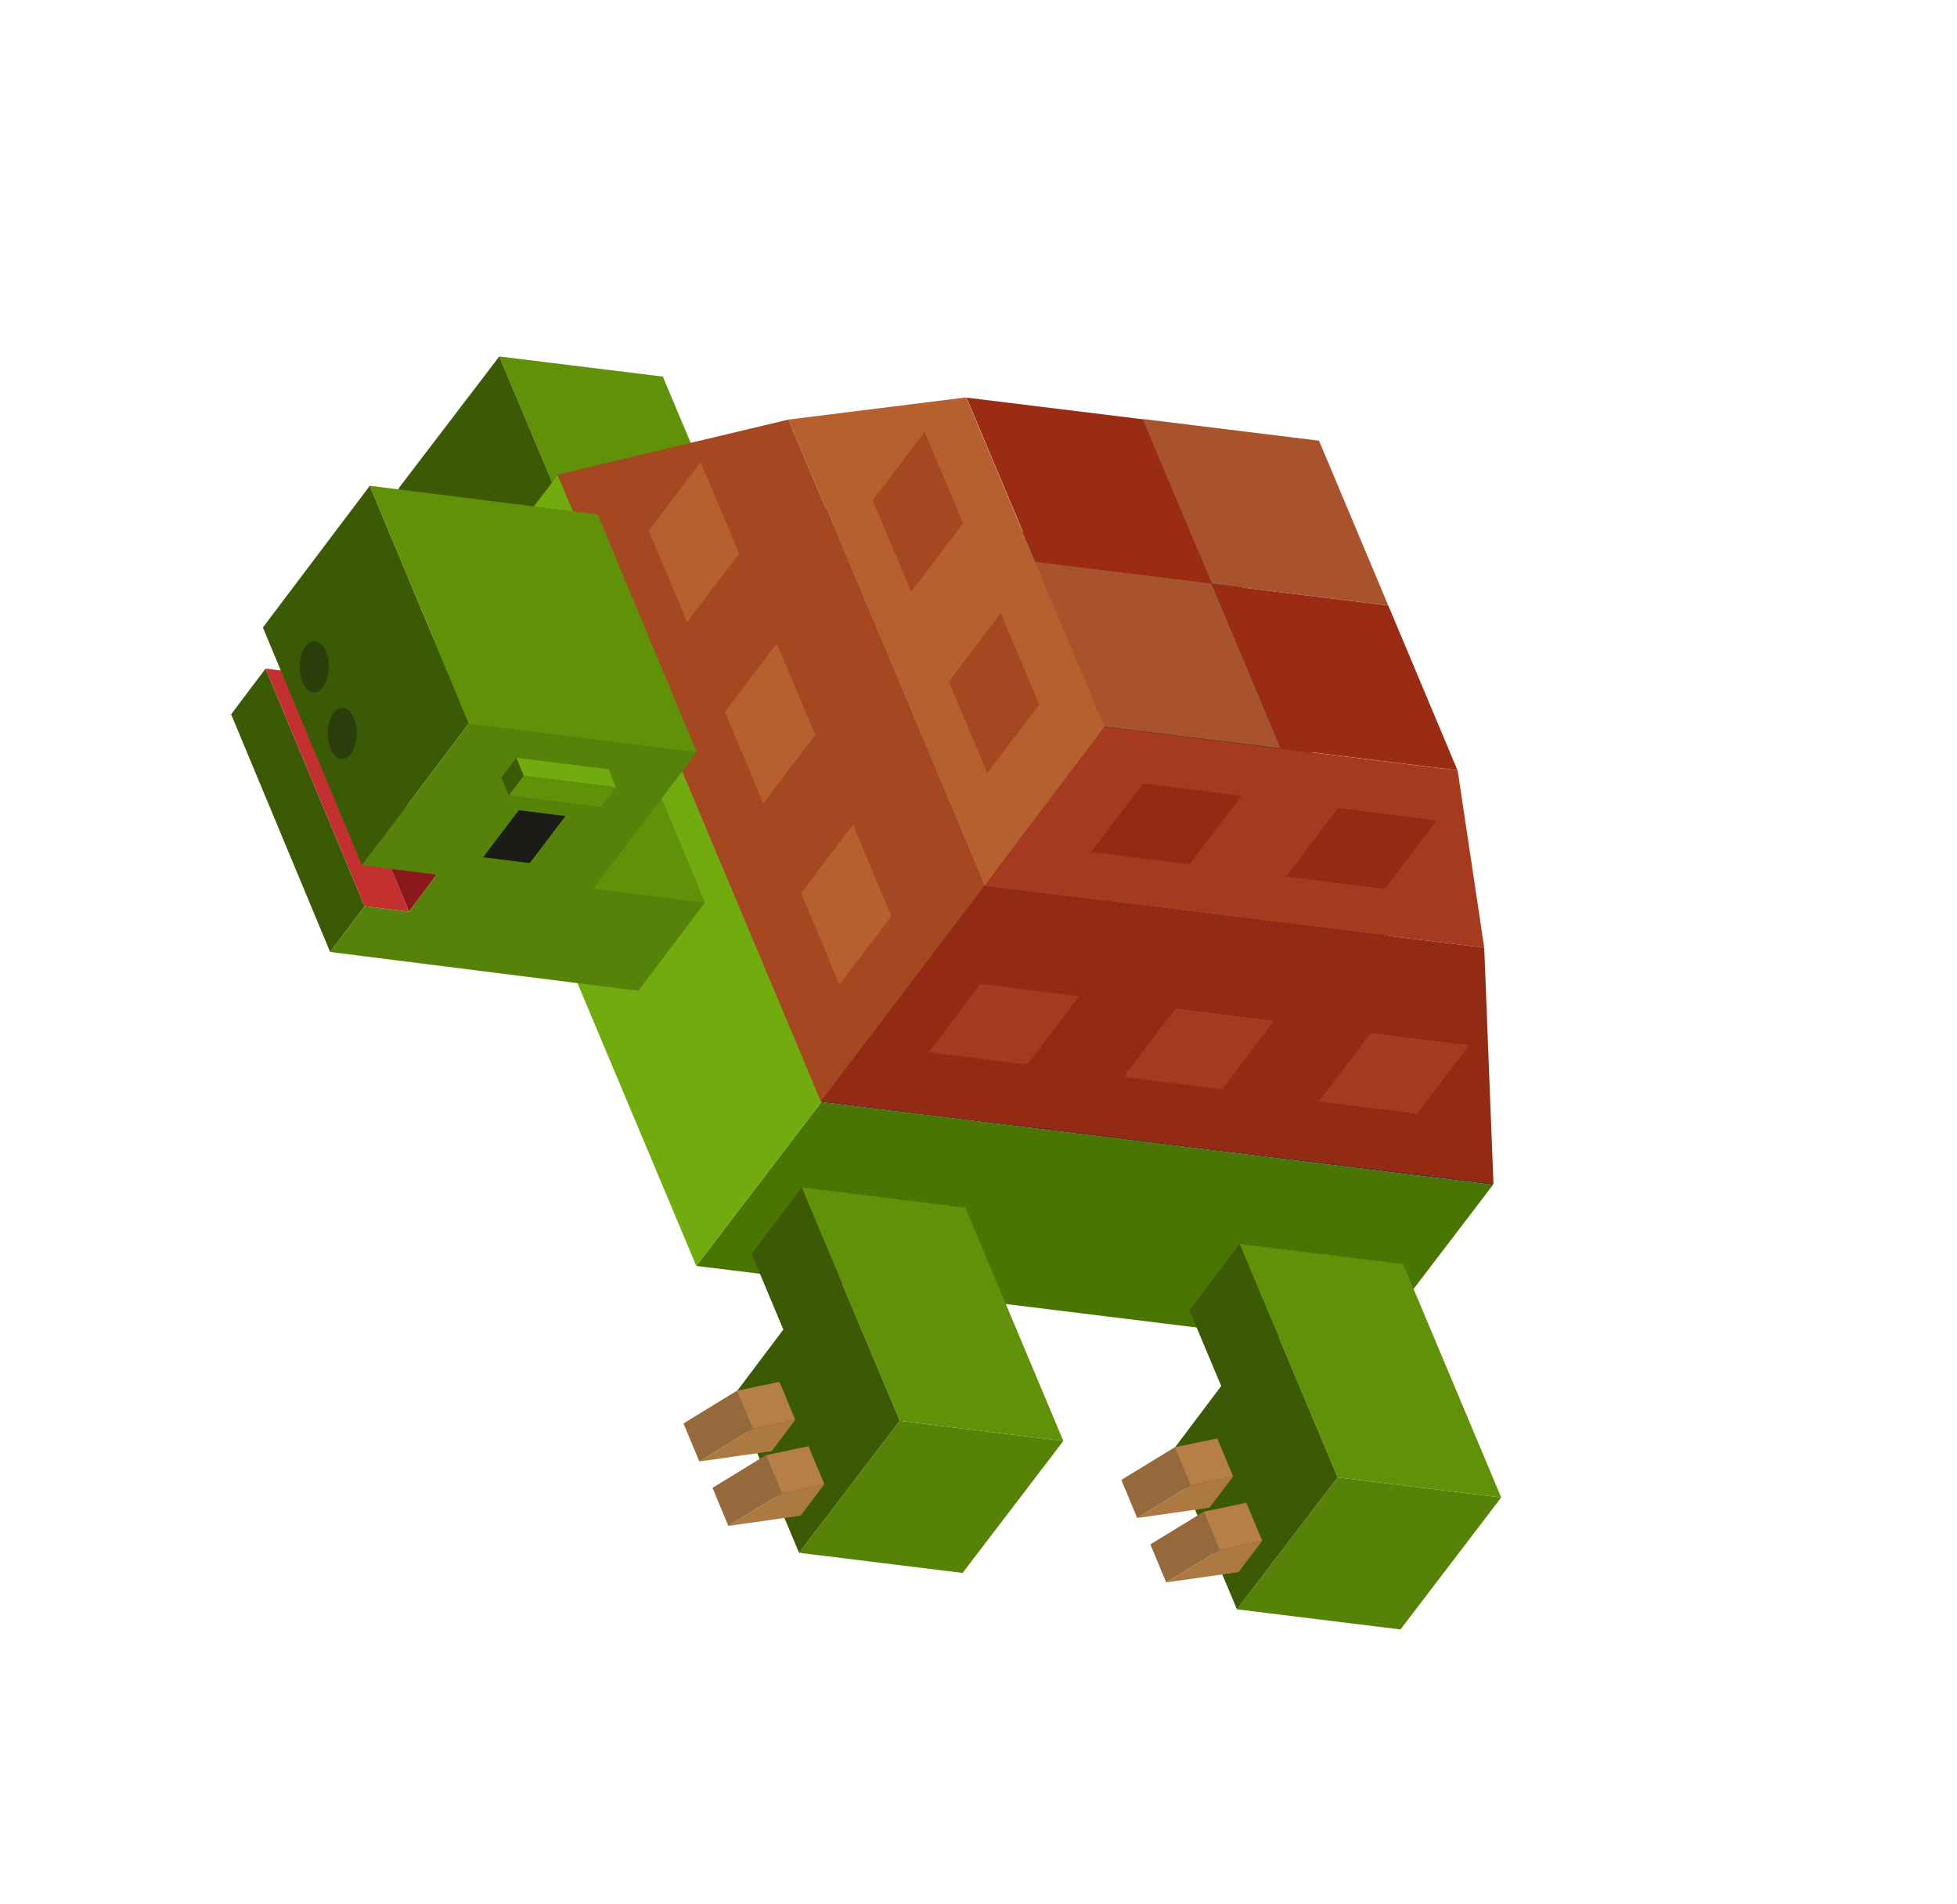 <svg width="110" height="107" viewBox="0 0 110 107" fill="none" xmlns="http://www.w3.org/2000/svg">
<g clip-path="url(#clip0_7_239)">
<path d="M28.945 32.579L38.138 33.71L34.348 35.135L25.155 34.004L28.945 32.579Z" fill="#3C5B06"/>
<path d="M33.571 33.142L42.764 34.273L39.925 37.962L30.732 36.831L33.571 33.142Z" fill="#558108"/>
<path d="M28.064 20.034L37.257 21.165L42.764 34.273L33.571 33.142L28.064 20.034Z" fill="#609109"/>
<path d="M28.064 20.034L33.571 33.142L30.732 36.831L28.945 32.579L25.155 34.004L22.401 27.45L28.064 20.034Z" fill="#3C5A06"/>
<path d="M83.925 66.584L76.896 75.793L39.137 71.148L46.165 61.939L83.925 66.584Z" fill="#4B7502"/>
<path d="M46.166 61.939L39.137 71.148L24.328 35.897L31.358 26.689L46.166 61.939Z" fill="#72AB0E"/>
<path d="M83.925 66.584L46.166 61.939L31.358 26.689L69.117 31.334L83.925 66.584Z" fill="#322D30"/>
<path d="M78.032 34.029L68.11 32.807L64.22 23.547L74.142 24.768L78.032 34.029Z" fill="#A9532C"/>
<path d="M81.925 43.291L72.003 42.069L68.113 32.809L78.035 34.031L81.925 43.291Z" fill="#9B2C14"/>
<path d="M68.136 32.827L58.216 31.606L54.326 22.346L64.246 23.566L68.136 32.827Z" fill="#9B2C14"/>
<path d="M71.989 42.059L62.069 40.838L58.178 31.577L68.099 32.798L71.989 42.059Z" fill="#A9532C"/>
<path d="M44.314 23.582L54.31 22.334L62.09 40.855L55.331 49.806L44.314 23.582Z" fill="#B5602E"/>
<path d="M81.932 43.296L83.426 53.261L55.331 49.806L62.09 40.855L81.932 43.296Z" fill="#A53A1E"/>
<path d="M31.337 26.673L44.314 23.582L55.331 49.806L46.145 61.91L31.337 26.673Z" fill="#A54721"/>
<path d="M83.946 66.542L83.426 53.261L55.331 49.806L46.145 61.91L83.946 66.542Z" fill="#922A14"/>
<path d="M57.729 59.838L52.197 59.141L55.118 55.293L60.649 55.99L57.729 59.838ZM71.613 57.37L66.081 56.673L63.161 60.522L68.692 61.218L71.613 57.37ZM82.576 58.75L77.044 58.053L74.124 61.902L79.656 62.598L82.576 58.75Z" fill="#A53A1E"/>
<path d="M66.864 48.577L61.333 47.88L64.253 44.032L69.784 44.728L66.864 48.577ZM80.749 46.11L75.218 45.413L72.297 49.261L77.829 49.958L80.749 46.11Z" fill="#922A14"/>
<path d="M56.253 34.46L58.413 39.6L55.492 43.448L53.333 38.308L56.253 34.46ZM49.053 28.121L51.213 33.261L54.133 29.412L51.974 24.272L49.053 28.121Z" fill="#A54721"/>
<path d="M47.945 46.349L50.105 51.488L47.184 55.337L45.025 50.197L47.945 46.349ZM40.744 40.008L42.903 45.148L45.824 41.3L43.664 36.16L40.744 40.008ZM36.465 29.821L38.624 34.961L41.544 31.112L39.385 25.972L36.465 29.821Z" fill="#B5602E"/>
<path d="M33.367 49.931L27.799 36.573L34.06 37.361L39.626 50.719L33.367 49.931Z" fill="#609109"/>
<path d="M18.557 53.503L12.991 40.145L14.927 37.576L20.494 50.935L18.557 53.503Z" fill="#3B5A06"/>
<path d="M20.494 50.935L14.927 37.576L17.427 37.883L22.994 51.24L20.494 50.935Z" fill="#C23030"/>
<path d="M22.994 51.24L17.427 37.883L18.971 35.799L24.539 49.157L22.994 51.24Z" fill="#8C1919"/>
<path d="M20.345 48.625L14.776 35.267L20.786 27.301L26.353 40.66L20.345 48.625Z" fill="#3B5A06"/>
<path d="M26.353 40.66L20.786 27.301L33.596 28.914L39.163 42.271L26.353 40.66Z" fill="#609109"/>
<path d="M39.163 42.271L33.367 49.931L39.626 50.719L35.881 55.684L18.557 53.503L20.494 50.935L22.994 51.24L24.539 49.157L20.345 48.625L26.353 40.66L39.163 42.271Z" fill="#568209"/>
<path d="M29.775 48.509L27.157 48.179L29.164 45.535L31.781 45.865L29.775 48.509Z" fill="#1B1C18"/>
<path d="M28.604 44.709L28.183 43.699L29.024 42.586L29.445 43.596L28.604 44.709Z" fill="#3B5A06"/>
<path d="M29.445 43.596L29.024 42.586L34.203 43.239L34.623 44.248L29.445 43.596Z" fill="#72AB0E"/>
<path d="M34.623 44.248L33.785 45.362L28.604 44.709L29.445 43.596L34.623 44.248Z" fill="#609109"/>
<path d="M18.145 38.625C17.784 39.101 17.273 38.972 17.006 38.334C16.739 37.699 16.815 36.796 17.178 36.319C17.54 35.841 18.05 35.971 18.316 36.609C18.583 37.245 18.508 38.147 18.145 38.625Z" fill="#2B3D0B"/>
<path d="M19.721 42.373C19.36 42.849 18.848 42.72 18.582 42.083C18.315 41.447 18.391 40.544 18.753 40.066C19.116 39.589 19.626 39.719 19.892 40.357C20.159 40.993 20.083 41.895 19.721 42.373Z" fill="#2B3D0B"/>
<path d="M75.188 83.03L84.381 84.161L78.719 91.578L69.526 90.447L75.188 83.03Z" fill="#568208"/>
<path d="M69.678 69.915L78.871 71.046L84.381 84.161L75.188 83.03L69.678 69.915Z" fill="#609109"/>
<path d="M75.188 83.03L69.526 90.447L65.825 81.637L68.642 77.895L66.856 73.644L69.678 69.915L75.188 83.03Z" fill="#3C5A06"/>
<path d="M63.919 85.313L63.029 83.175L66.029 81.339L66.922 83.476L63.919 85.313Z" fill="#95693B"/>
<path d="M66.922 83.476L66.029 81.339L68.421 80.838L69.312 82.975L66.922 83.476Z" fill="#B57F47"/>
<path d="M69.312 82.975L67.983 84.735L63.919 85.313L66.922 83.476L69.312 82.975Z" fill="#AC7943"/>
<path d="M65.551 88.934L64.66 86.797L67.661 84.96L68.553 87.099L65.551 88.934Z" fill="#95693B"/>
<path d="M68.553 87.099L67.661 84.96L70.057 84.455L70.947 86.593L68.553 87.099Z" fill="#B57F47"/>
<path d="M70.947 86.593L69.615 88.356L65.551 88.934L68.553 87.099L70.947 86.593Z" fill="#AC7943"/>
<path d="M50.576 79.853L59.769 80.984L54.107 88.401L44.914 87.27L50.576 79.853Z" fill="#568208"/>
<path d="M45.066 66.739L54.259 67.871L59.769 80.984L50.576 79.853L45.066 66.739Z" fill="#609109"/>
<path d="M50.576 79.853L44.914 87.27L41.214 78.463L44.03 74.72L42.244 70.467L45.066 66.739L50.576 79.853Z" fill="#3C5A06"/>
<path d="M39.308 82.136L38.417 80L41.418 78.162L42.309 80.301L39.308 82.136Z" fill="#95693B"/>
<path d="M42.309 80.301L41.418 78.162L43.81 77.662L44.7 79.8L42.309 80.301Z" fill="#B57F47"/>
<path d="M44.7 79.8L43.373 81.559L39.308 82.136L42.309 80.301L44.7 79.8Z" fill="#AC7943"/>
<path d="M40.939 85.758L40.049 83.621L43.049 81.784L43.941 83.922L40.939 85.758Z" fill="#95693B"/>
<path d="M43.941 83.922L43.049 81.784L45.444 81.28L46.335 83.416L43.941 83.922Z" fill="#B57F47"/>
<path d="M46.335 83.416L45.004 85.182L40.939 85.758L43.941 83.922L46.335 83.416Z" fill="#AC7943"/>
</g>
<defs>
<clipPath id="clip0_7_239">
<rect width="85.033" height="68.656" fill="white" transform="translate(41.504) rotate(37.195)"/>
</clipPath>
</defs>
</svg>
